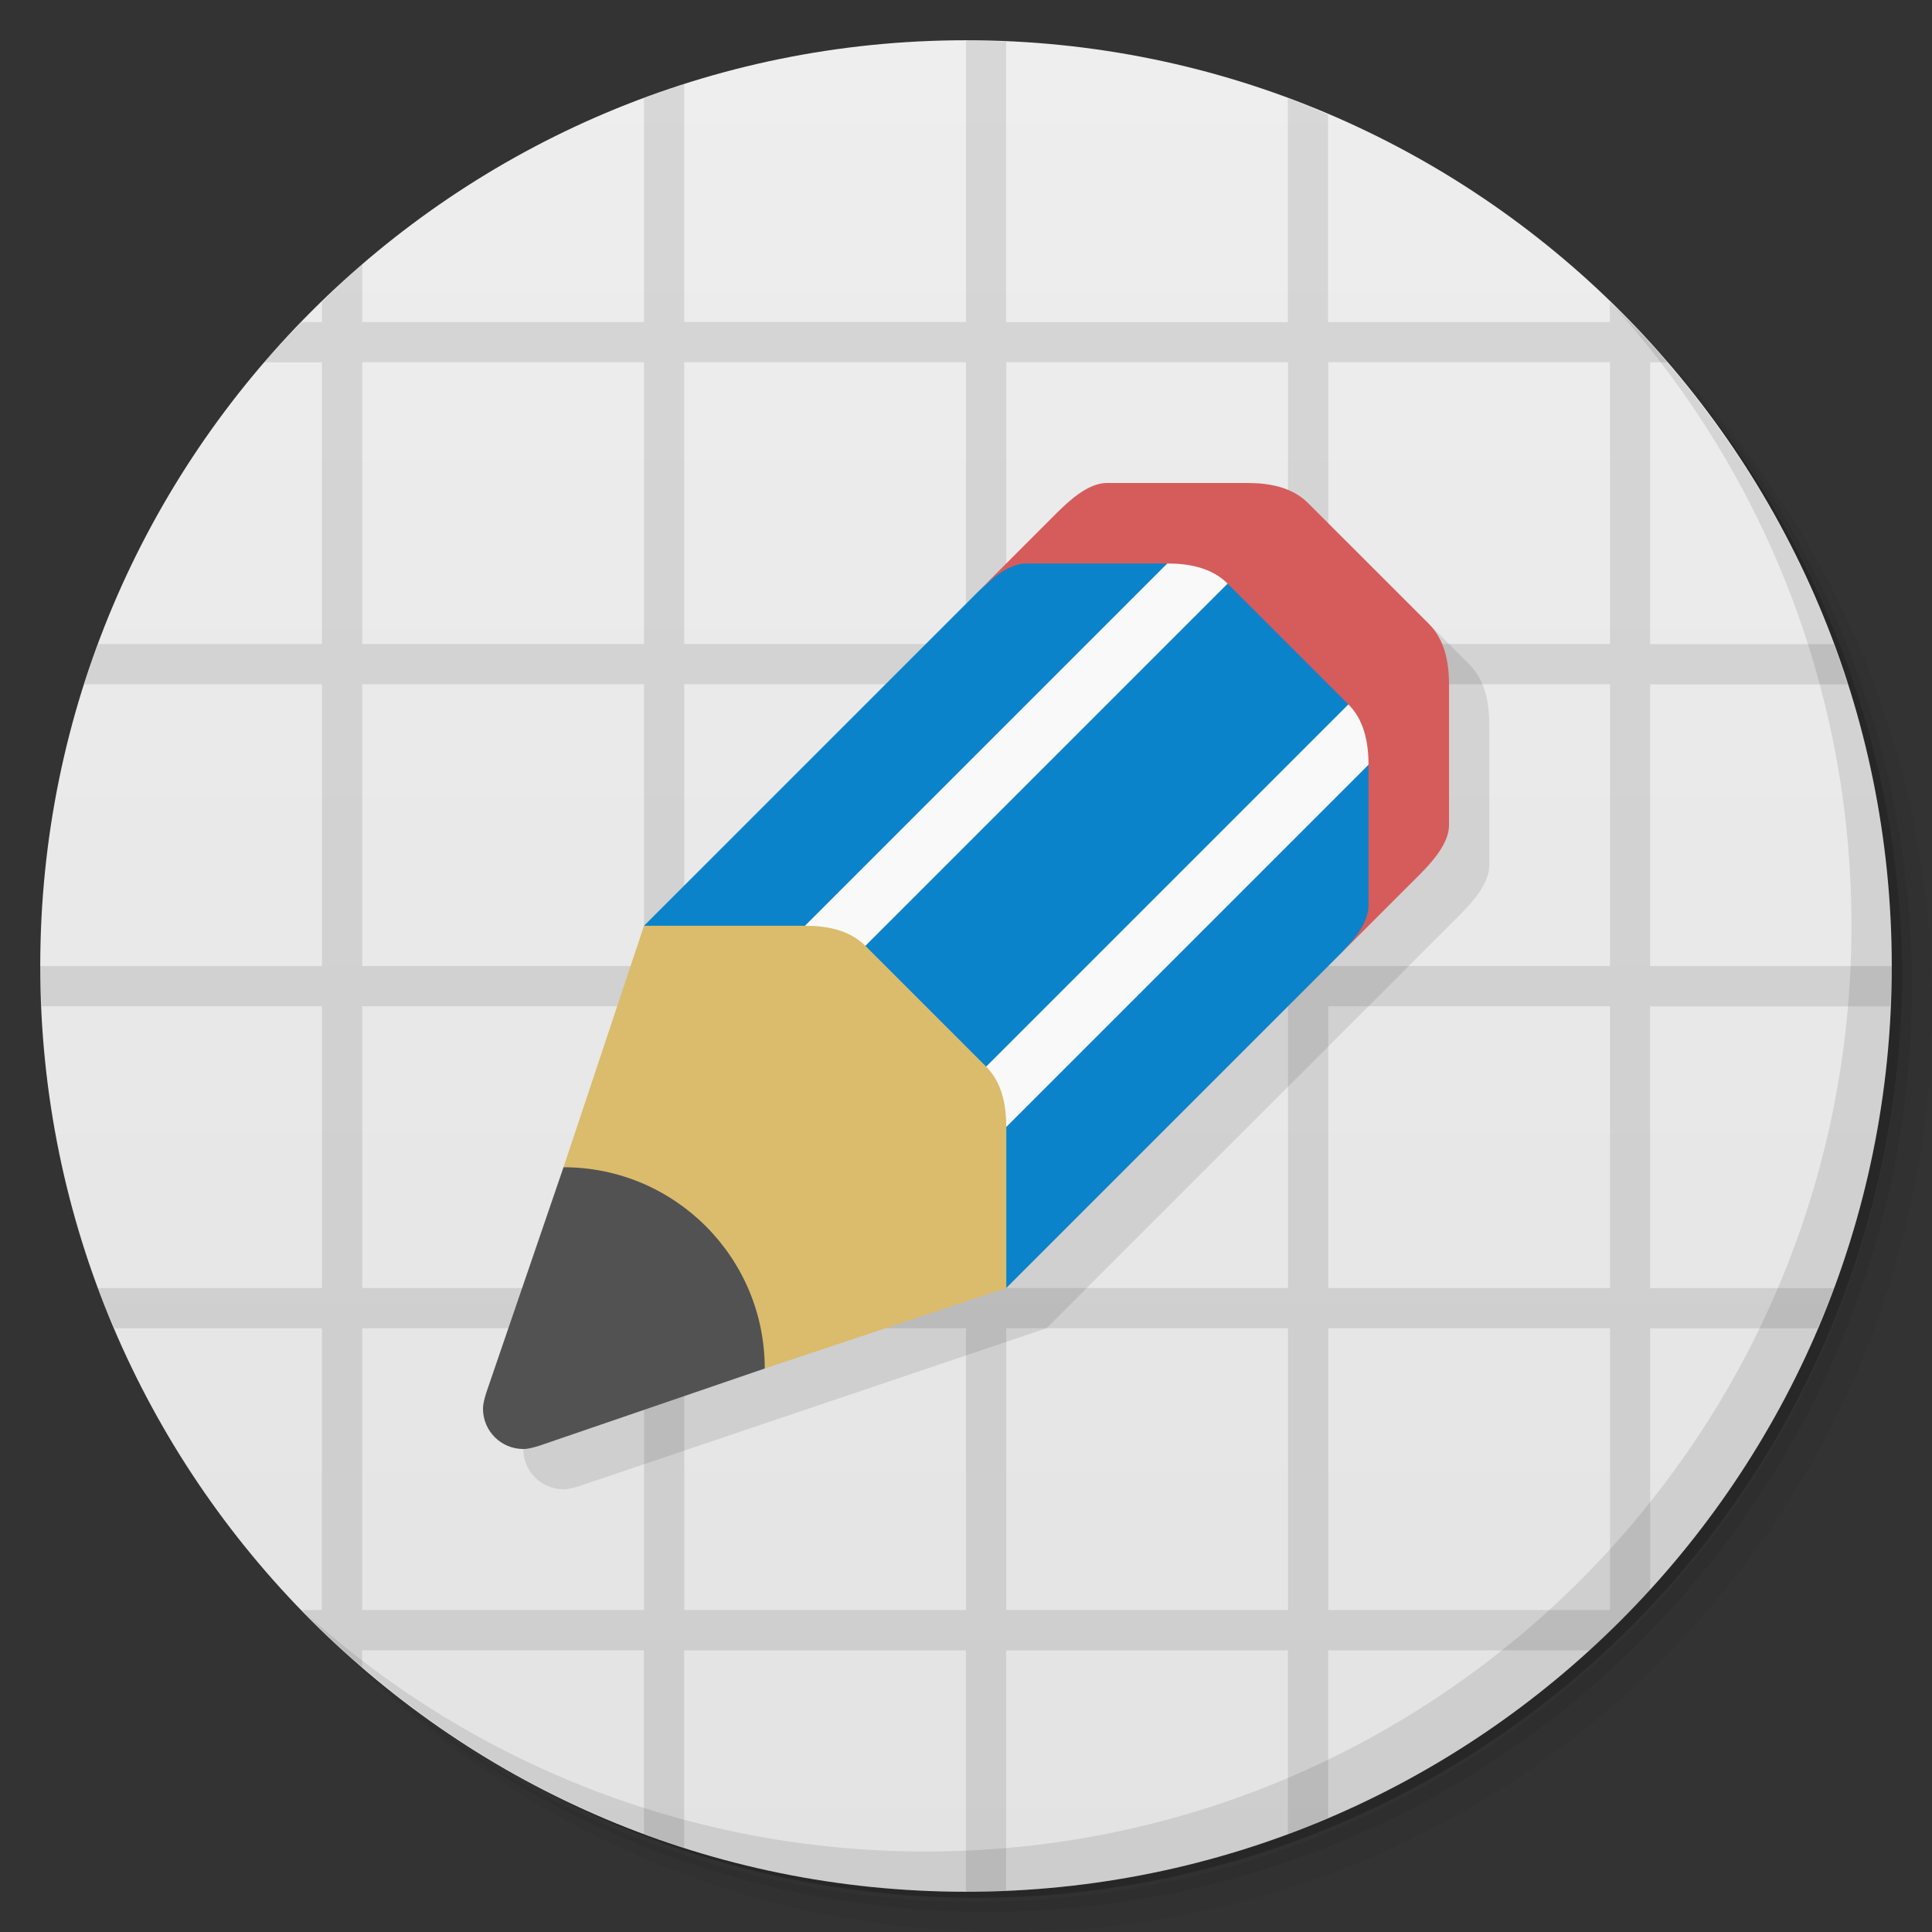 <svg version="1.1" viewBox="0 0 48 48" xmlns="http://www.w3.org/2000/svg">
 <rect x="0" y="0" width="48" height="48" fill="#333333" stroke="none"/>
 <defs>
  <linearGradient id="bg" x1="1" x2="47" gradientTransform="matrix(0 -1 1 0 -1.5e-6 48)" gradientUnits="userSpaceOnUse">
   <stop style="stop-color:#e3e3e3" offset="0"/>
   <stop style="stop-color:#eee" offset="1"/>
  </linearGradient>
 </defs>
 <path d="m36.31 5c5.859 4.062 9.688 10.831 9.688 18.5 0 12.426-10.07 22.5-22.5 22.5-7.669 0-14.438-3.828-18.5-9.688 1.037 1.822 2.306 3.499 3.781 4.969 4.085 3.712 9.514 5.969 15.469 5.969 12.703 0 23-10.298 23-23 0-5.954-2.256-11.384-5.969-15.469-1.469-1.475-3.147-2.744-4.969-3.781zm4.969 3.781c3.854 4.113 6.219 9.637 6.219 15.719 0 12.703-10.297 23-23 23-6.081 0-11.606-2.364-15.719-6.219 4.16 4.144 9.883 6.719 16.219 6.719 12.703 0 23-10.298 23-23 0-6.335-2.575-12.06-6.719-16.219z" style="opacity:.05"/>
 <path d="m41.28 8.781c3.712 4.085 5.969 9.514 5.969 15.469 0 12.703-10.297 23-23 23-5.954 0-11.384-2.256-15.469-5.969 4.113 3.854 9.637 6.219 15.719 6.219 12.703 0 23-10.298 23-23 0-6.081-2.364-11.606-6.219-15.719z" style="opacity:.1"/>
 <path d="m31.25 2.375c8.615 3.154 14.75 11.417 14.75 21.13 0 12.426-10.07 22.5-22.5 22.5-9.708 0-17.971-6.135-21.12-14.75a23 23 0 0 0 44.875-7 23 23 0 0 0-16-21.875z" style="opacity:.2"/>
 <path d="m24 1c12.703 0 23 10.297 23 23s-10.297 23-23 23-23-10.297-23-23 10.297-23 23-23z" style="fill:url(#bg)"/>
 <path d="m24 1v7h-7v-5.906c-0.337 0.108-0.67 0.221-1 0.344v5.563h-7v-1.438c-0.346 0.298-0.673 0.62-1 0.938v0.5h-0.5c-0.318 0.327-0.64 0.654-0.938 1h1.438v7h-5.563c-0.123 0.33-0.236 0.663-0.344 1h5.906v7h-7c0 0.334 0.017 0.669 0.031 1h6.969v7h-5.563c0.127 0.342 0.264 0.666 0.406 1h5.156v7h-0.5c0.481 0.496 0.976 0.986 1.5 1.438v-0.438h7v4.563c0.33 0.123 0.663 0.236 1 0.344v-4.906h7v6c0.334 0 0.669-0.017 1-0.031v-5.969h7v4.563c0.342-0.127 0.666-0.264 1-0.406v-4.156h6.5c0.522-0.476 1.024-0.978 1.5-1.5v-6.5h4.156c0.142-0.334 0.279-0.658 0.406-1h-4.563v-7h5.969c0.014-0.331 0.031-0.666 0.031-1h-6v-7h4.906c-0.108-0.337-0.221-0.67-0.344-1h-4.563v-7h0.438c-0.451-0.524-0.941-1.019-1.438-1.5v0.5h-7v-5.156c-0.334-0.142-0.658-0.279-1-0.406v5.563h-7v-6.969c-0.331-0.014-0.666-0.031-1-0.031zm-15 8h7v7h-7v-7zm8 0h7v7h-7v-7zm8 0h7v7h-7v-7zm8 0h7v7h-7v-7zm-24 8h7v7h-7v-7zm8 0h7v7h-7v-7zm8 0h7v7h-7v-7zm8 0h7v7h-7v-7zm-24 8h7v7h-7v-7zm8 0h7v7h-7v-7zm8 0h7v7h-7v-7zm8 0h7v7h-7v-7zm-24 8h7v7h-7v-7zm8 0h7v7h-7v-7zm8 0h7v7h-7v-7zm8 0h7v7h-7v-7z" style="opacity:.1"/>
 <path d="m40.03 7.531c3.712 4.084 5.969 9.514 5.969 15.469 0 12.703-10.297 23-23 23-5.954 0-11.384-2.256-15.469-5.969 4.178 4.291 10.01 6.969 16.469 6.969 12.703 0 23-10.298 23-23 0-6.462-2.677-12.291-6.969-16.469z" style="opacity:.1"/>
 <path d="m28.5 13c-0.554 0-1.108 0.608-1.5 1l-10 10-3.922 11.611c-0.035 0.125-0.078 0.251-0.078 0.389 0 0.552 0.448 1 1 1 0.138 0 0.264-0.043 0.389-0.078l11.611-3.922 10-10c0.392-0.392 1-0.946 1-1.5v-3.5c0-0.554-0.108-1.108-0.5-1.5l-3-3c-0.392-0.392-0.946-0.5-1.5-0.5z" style="opacity:.1"/>
 <path d="m26 22-10 1-2 6 5 5 6-2z" style="fill:#dabc6c"/>
 <path d="m33 14-7.4-0.5-1.277 1.178-8.322 8.322h4l2-1-0.5 1.5 3 3 1.5-0.5-1 2v4l8.322-8.322 1.678-1.777z" style="fill:#0b83cb"/>
 <path d="m30 13-10 10c0.554 0 1.108 0.108 1.5 0.5l10-10zm4.5 3.5-10 10c0.392 0.392 0.5 0.946 0.5 1.5l10-10z" style="fill:#f9f9f9"/>
 <path d="m27.5 12c-0.554 0-1.108 0.608-1.5 1l-1.678 1.678c0.347-0.336 0.762-0.678 1.178-0.678h3.5c0.554 0 1.108 0.108 1.5 0.5l3 3c0.392 0.392 0.5 0.946 0.5 1.5v3.5c0 0.415-0.341 0.831-0.678 1.178l1.678-1.678c0.392-0.392 1-0.946 1-1.5v-3.5c0-0.554-0.108-1.108-0.5-1.5l-3-3c-0.392-0.392-0.946-0.5-1.5-0.5z" style="fill:#d65c5c"/>
 <path d="m14 29-1.922 5.611c-0.035 0.125-0.078 0.251-0.078 0.389 0 0.552 0.448 1 1 1 0.138 0 0.264-0.043 0.389-0.078l5.611-1.922c0-2.761-2.239-5-5-5z" style="fill:#525252"/>
</svg>
